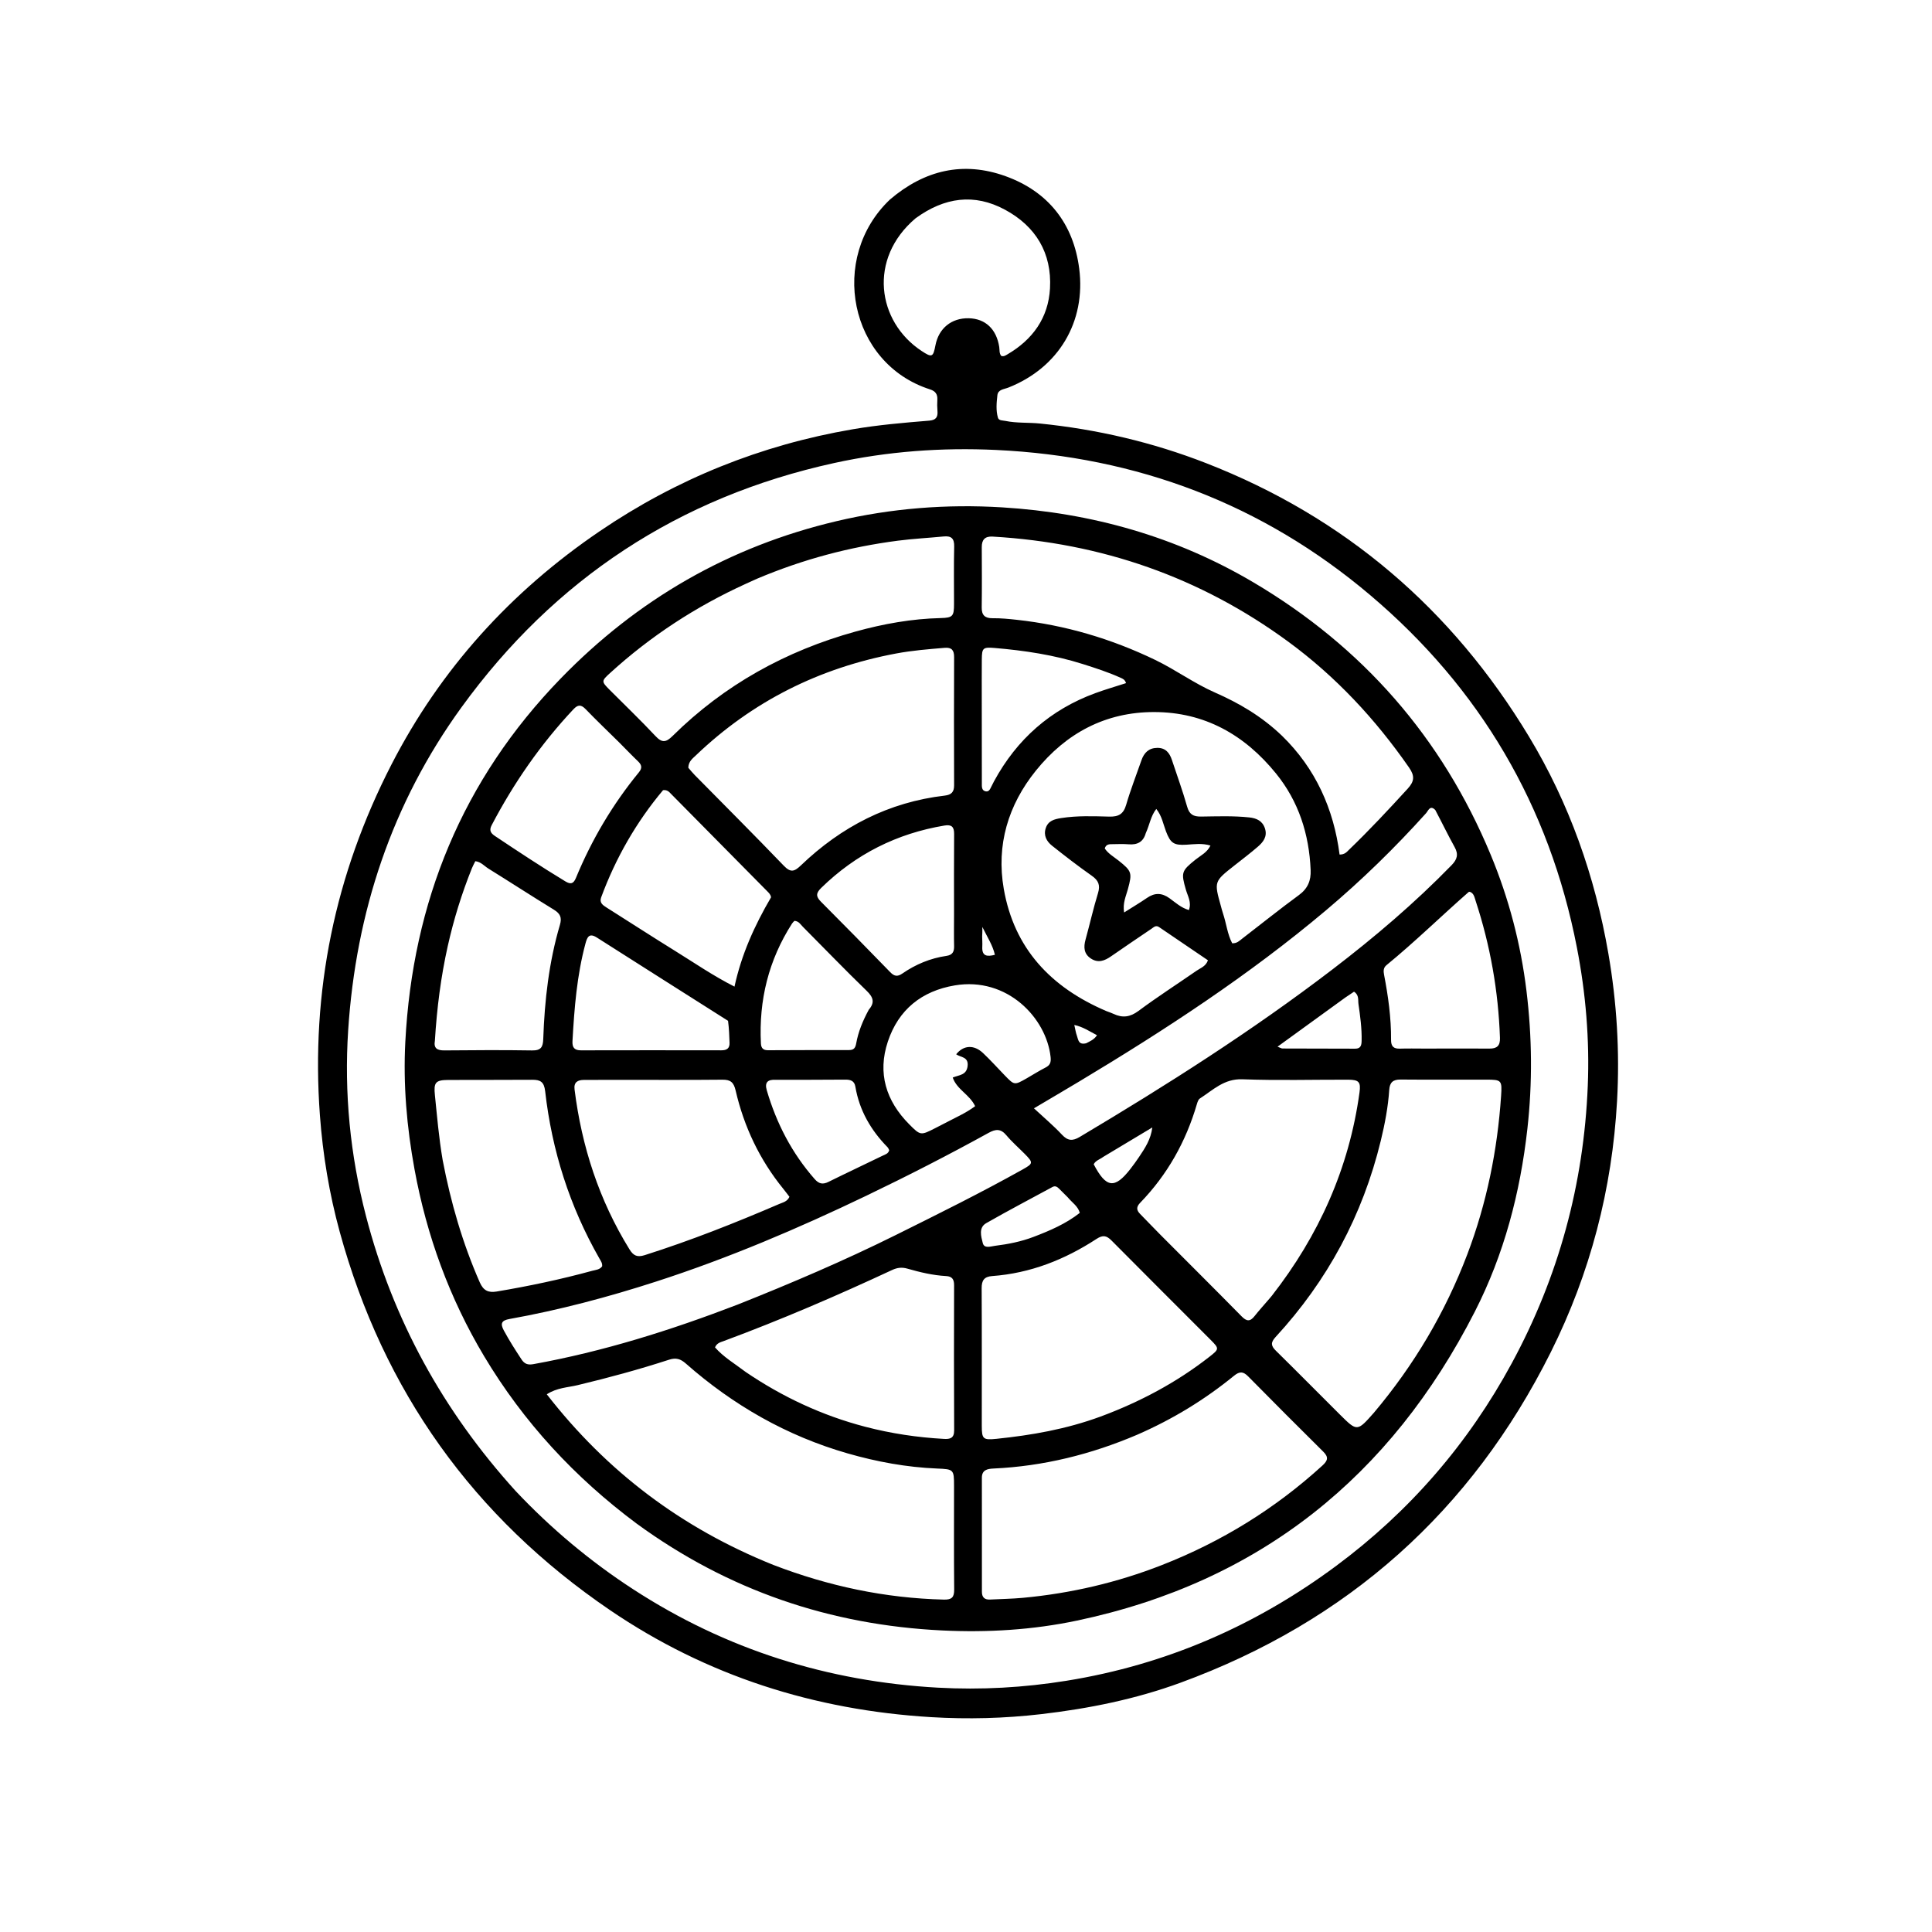<svg version="1.1" id="Layer_1" xmlns="http://www.w3.org/2000/svg" xmlns:xlink="http://www.w3.org/1999/xlink" x="0px" y="0px"
	 width="100%" viewBox="0 0 1024 1024" enable-background="new 0 0 1024 1024" xml:space="preserve">
<path fill="#000000" opacity="1" stroke="none" 
	d="
M471.732,105.72 
	C490.069,90.101 510.553,85.31 532.965,93.38 
	C555.667,101.554 568.943,118.619 571.994,142.285 
	C575.644,170.599 561.046,194.952 534.408,205.444 
	C532.195,206.316 528.975,206.384 528.635,209.479 
	C528.202,213.421 527.797,217.489 528.924,221.377 
	C529.397,223.013 531.417,222.791 532.84,223.086 
	C538.895,224.342 545.086,223.856 551.218,224.478 
	C581.522,227.549 610.873,234.409 639.229,245.463 
	C712.832,274.153 769.609,322.862 810.335,390.31 
	C831.818,425.887 845.389,464.462 852.473,505.429 
	C856.948,531.308 858.528,557.368 857.079,583.469 
	C854.487,630.178 842.886,674.771 821.958,716.666 
	C779.805,801.05 714.197,859.448 625.661,891.88 
	C601.855,900.601 577.123,905.594 551.892,908.529 
	C532.439,910.792 512.932,911.29 493.544,910.123 
	C431.835,906.409 374.615,888.317 323.282,853.377 
	C250.983,804.166 203.164,737.239 180.053,652.863 
	C174.519,632.657 171.098,612.03 169.554,591.064 
	C164.727,525.519 177.523,463.49 207.474,405.23 
	C233.489,354.628 270.71,313.611 317.8,281.593 
	C358.602,253.85 403.3,235.86 451.941,227.525 
	C465.395,225.22 478.948,224.061 492.515,222.951 
	C496.03,222.663 497.156,221.121 496.876,217.859 
	C496.705,215.872 496.688,213.854 496.809,211.863 
	C496.987,208.918 495.754,207.283 492.914,206.374 
	C450.144,192.69 439.064,136.663 471.732,105.72 
M273.268,790.235 
	C291.988,810.085 312.736,827.492 335.627,842.368 
	C384.766,874.301 438.8,891.273 497.11,894.497 
	C519.875,895.755 542.635,894.482 565.257,890.839 
	C617.939,882.356 665.395,861.697 708.114,830.016 
	C747.107,801.098 778.165,765.225 801.304,722.486 
	C826.136,676.62 839.44,627.583 841.551,575.572 
	C842.552,550.921 840.49,526.395 835.776,502.137 
	C821.182,427.035 784.431,364.693 726.225,315.417 
	C669.147,267.095 602.541,241.996 527.935,238.487 
	C499.105,237.131 470.41,239.216 442.125,245.415 
	C359.772,263.464 293.826,306.958 244.521,374.996 
	C207.663,425.859 188.612,483.595 184.538,546.077 
	C182.373,579.264 185.578,612.159 193.975,644.501 
	C208.243,699.462 234.756,747.694 273.268,790.235 
M485.243,115.724 
	C460.004,137.141 464.855,170.406 488.4,185.976 
	C493.985,189.67 494.594,189.344 495.8,183.038 
	C497.528,174.001 504.324,168.477 513.464,168.682 
	C522.3,168.88 528.159,174.464 529.619,183.904 
	C529.864,185.492 529.544,187.265 530.67,188.635 
	C532.009,189.117 533.02,188.366 533.987,187.8 
	C547.39,179.954 555.666,168.438 556.521,152.847 
	C557.55,134.112 548.989,119.942 532.644,111.132 
	C516.404,102.378 500.591,104.522 485.243,115.724 
z"/>
<path fill="#000000" opacity="1" stroke="none" 
	d="
M337.469,807.563 
	C304.582,783.068 277.471,753.738 256.602,718.833 
	C238.224,688.095 226.147,654.928 219.691,619.701 
	C215.599,597.37 213.641,574.839 214.825,552.188 
	C218.703,478 245.114,413.307 297.135,359.671 
	C337.831,317.713 386.491,289.633 443.487,276.203 
	C472.367,269.398 501.728,267.102 531.21,268.915 
	C578.553,271.826 623.302,284.398 664.331,308.66 
	C722.153,342.853 764.259,390.863 790.088,453.004 
	C799.724,476.187 806.033,500.282 809.06,525.145 
	C812.023,549.476 812.287,573.855 809.543,598.324 
	C805.74,632.232 797.193,664.798 781.716,695.14 
	C737.109,782.59 667.601,838.518 570.873,858.94 
	C547.366,863.903 523.381,865.337 499.372,864.174 
	C439.986,861.295 385.924,842.924 337.469,807.563 
M409.942,829.464 
	C439.032,840.653 469.076,847.073 500.303,847.821 
	C504.473,847.921 505.775,846.602 505.735,842.459 
	C505.558,824.143 505.663,805.825 505.657,787.507 
	C505.654,778.842 505.47,778.712 496.741,778.357 
	C480.565,777.699 464.749,774.787 449.225,770.324 
	C417.003,761.06 388.614,744.808 363.519,722.714 
	C360.747,720.273 358.357,719.459 354.621,720.674 
	C338.655,725.866 322.451,730.254 306.118,734.166 
	C300.868,735.424 295.238,735.485 289.809,739.009 
	C321.667,780.007 361.34,809.973 409.942,829.464 
M586.472,535.927 
	C587.714,536.406 588.993,536.809 590.194,537.377 
	C594.951,539.628 598.961,539.122 603.426,535.804 
	C613.444,528.36 623.964,521.593 634.233,514.483 
	C636.341,513.023 639.099,512.218 640.233,508.969 
	C631.605,503.113 622.958,497.262 614.335,491.375 
	C612.629,490.21 611.527,491.434 610.334,492.243 
	C603.166,497.1 595.983,501.935 588.875,506.878 
	C585.5,509.225 582.085,510.558 578.273,508.089 
	C574.409,505.587 574.253,502.008 575.376,497.941 
	C577.631,489.773 579.479,481.485 581.96,473.388 
	C583.258,469.15 582.229,466.666 578.683,464.173 
	C571.468,459.101 564.468,453.707 557.569,448.209 
	C554.732,445.948 552.987,442.824 554.266,438.93 
	C555.558,434.996 558.812,434.166 562.475,433.592 
	C570.934,432.265 579.44,432.6 587.909,432.82 
	C592.847,432.948 595.454,431.505 596.889,426.567 
	C599.207,418.589 602.259,410.824 604.987,402.965 
	C606.375,398.967 608.892,396.437 613.367,396.386 
	C617.788,396.334 619.904,399.034 621.154,402.837 
	C623.854,411.054 626.857,419.184 629.195,427.502 
	C630.381,431.72 632.501,432.851 636.63,432.796 
	C645.114,432.682 653.619,432.35 662.096,433.241 
	C666.028,433.654 669.175,435.076 670.473,439.167 
	C671.808,443.372 669.545,446.294 666.714,448.742 
	C662.685,452.225 658.43,455.448 654.243,458.745 
	C643.467,467.231 643.46,467.223 647.109,480.292 
	C647.466,481.572 647.781,482.866 648.206,484.123 
	C649.99,489.401 650.535,495.102 653.09,499.954 
	C655.642,500.074 656.935,498.62 658.347,497.535 
	C668.385,489.826 678.246,481.879 688.455,474.405 
	C693.173,470.951 694.899,466.685 694.667,461.158 
	C693.868,442.157 688.337,424.77 676.273,409.919 
	C659.672,389.482 638.479,377.418 611.69,377.403 
	C585.859,377.388 565.028,388.635 549.035,408.456 
	C534.326,426.687 527.98,447.898 532.013,471.087 
	C537.493,502.594 556.821,523.301 586.472,535.927 
M602.781,760.415 
	C578.408,770.824 553.07,777.141 526.534,778.352 
	C523.273,778.501 520.416,779.117 520.414,783.23 
	C520.402,803.38 520.418,823.53 520.432,843.68 
	C520.435,846.546 521.776,847.95 524.764,847.792 
	C530.567,847.486 536.359,847.421 542.177,846.878 
	C567.502,844.517 591.991,838.831 615.662,829.579 
	C647.318,817.206 675.788,799.696 700.918,776.76 
	C703.683,774.236 704.349,772.373 701.413,769.468 
	C688.035,756.236 674.755,742.903 661.541,729.507 
	C658.929,726.86 657.026,726.759 654.027,729.205 
	C638.598,741.793 621.747,752.13 602.781,760.415 
M728.229,748.736 
	C749.446,723.551 766.013,695.63 777.705,664.822 
	C787.986,637.733 793.667,609.673 795.612,580.813 
	C796.166,572.589 795.851,572.235 787.792,572.23 
	C772.635,572.219 757.479,572.312 742.324,572.18 
	C738.332,572.146 736.59,573.686 736.325,577.652 
	C735.714,586.778 733.994,595.761 731.839,604.624 
	C722.243,644.094 703.617,678.786 676.093,708.641 
	C673.382,711.581 673.6,713.314 676.284,715.95 
	C687.687,727.147 698.898,738.539 710.234,749.805 
	C719.321,758.835 719.357,758.799 728.229,748.736 
M679.501,389.992 
	C697.284,407.312 706.881,428.712 710.004,452.933 
	C712.781,452.97 713.83,451.516 714.986,450.406 
	C725.802,440.018 736.012,429.053 746.135,417.991 
	C749.71,414.086 749.873,411.203 746.829,406.818 
	C729.009,381.147 707.984,358.57 682.771,340.079 
	C636.147,305.885 583.748,287.745 526.118,284.405 
	C522.042,284.169 520.338,286.06 520.358,290.019 
	C520.41,300.68 520.477,311.342 520.329,322.001 
	C520.272,326.147 522.156,327.71 526.047,327.668 
	C530.369,327.621 534.647,328.041 538.96,328.514 
	C564.68,331.339 589.054,338.564 612.334,349.795 
	C623.151,355.014 632.91,362.207 643.859,367.012 
	C656.825,372.701 668.757,379.69 679.501,389.992 
M364.823,406.925 
	C365.914,408.176 366.942,409.489 368.104,410.67 
	C383.883,426.695 399.805,442.583 415.381,458.802 
	C419.041,462.613 420.986,462.043 424.49,458.682 
	C445.89,438.156 471.059,425.146 500.769,421.678 
	C504.252,421.272 505.705,419.768 505.692,416.227 
	C505.614,393.57 505.605,370.912 505.694,348.255 
	C505.708,344.607 504.399,343.05 500.695,343.361 
	C492.09,344.083 483.484,344.77 474.982,346.362 
	C434.314,353.978 398.778,371.707 368.828,400.368 
	C367.089,402.033 364.901,403.552 364.823,406.925 
M672.81,688.321 
	C673.239,687.811 673.685,687.314 674.095,686.79 
	C698.978,654.924 715.05,619.258 720.562,579.039 
	C721.322,573.491 720.312,572.272 714.444,572.258 
	C695.792,572.212 677.12,572.745 658.494,572.04 
	C648.797,571.673 642.934,577.738 635.955,582.232 
	C635.12,582.77 634.681,584.151 634.365,585.232 
	C628.565,605.088 618.719,622.625 604.311,637.509 
	C602.182,639.708 602.311,641.42 604.302,643.437 
	C607.927,647.111 611.47,650.868 615.113,654.526 
	C629.449,668.923 643.867,683.24 658.113,697.725 
	C660.744,700.401 662.576,700.553 664.9,697.606 
	C667.269,694.601 669.864,691.775 672.81,688.321 
M583.376,750.788 
	C604.101,743.081 623.441,732.849 640.908,719.206 
	C646.237,715.043 646.317,714.821 641.723,710.211 
	C624.213,692.643 606.615,675.162 589.165,657.534 
	C586.493,654.835 584.565,654.442 581.162,656.664 
	C564.347,667.645 546.087,674.859 525.863,676.34 
	C521.649,676.648 520.273,678.63 520.297,682.782 
	C520.435,707.087 520.349,731.394 520.367,755.7 
	C520.372,762.74 521.047,763.347 528.221,762.602 
	C546.767,760.676 565.058,757.526 583.376,750.788 
M401.213,306.749 
	C399.241,307.641 397.266,308.529 395.297,309.426 
	C368.878,321.466 344.838,337.128 323.372,356.699 
	C318.699,360.959 318.705,361.192 323.115,365.624 
	C331.221,373.771 339.542,381.714 347.394,390.098 
	C350.912,393.855 352.983,393.546 356.53,390.042 
	C383.9,363.005 416.514,344.965 453.48,334.73 
	C468.23,330.646 483.247,327.946 498.631,327.587 
	C505.011,327.439 505.645,326.559 505.653,320.144 
	C505.665,309.983 505.489,299.818 505.734,289.662 
	C505.837,285.394 504.203,283.941 500.166,284.335 
	C492.066,285.124 483.92,285.532 475.856,286.58 
	C450.336,289.895 425.646,296.412 401.213,306.749 
M391.028,691.432 
	C419.339,680.158 447.351,668.212 474.659,654.648 
	C497.327,643.388 520.008,632.161 542.104,619.795 
	C547.609,616.714 547.727,616.25 543.2,611.662 
	C539.923,608.343 536.367,605.263 533.381,601.702 
	C530.417,598.168 527.766,598.352 523.965,600.447 
	C502.673,612.186 481.032,623.261 459.112,633.787 
	C422.914,651.17 386.032,666.873 347.785,679.245 
	C322.283,687.495 296.428,694.362 270.036,699.096 
	C265.84,699.848 265.032,701.457 267.04,705.178 
	C269.895,710.466 273.113,715.511 276.412,720.52 
	C277.97,722.885 279.709,723.568 282.695,723.028 
	C319.665,716.343 355.31,705.163 391.028,691.432 
M395.276,727.21 
	C414.739,740.423 435.752,750.246 458.546,756.201 
	C472.26,759.784 486.2,761.875 500.342,762.649 
	C503.463,762.82 505.742,762.352 505.72,758.151 
	C505.58,732.485 505.624,706.819 505.686,681.153 
	C505.694,678.087 504.656,676.511 501.443,676.337 
	C494.435,675.958 487.634,674.325 480.922,672.402 
	C478.033,671.575 475.591,671.844 472.83,673.131 
	C443.536,686.784 413.867,699.562 383.55,710.797 
	C381.892,711.411 379.983,711.792 378.966,714.137 
	C383.402,719.222 389.311,722.693 395.276,727.21 
M327.5,572.339 
	C321.505,572.35 315.509,572.346 309.514,572.378 
	C306.173,572.395 304.042,573.568 304.53,577.459 
	C308.325,607.727 317.534,636.109 333.631,662.169 
	C335.751,665.601 337.783,666.5 341.726,665.249 
	C366.019,657.541 389.671,648.174 413.061,638.114 
	C414.947,637.302 417.275,636.892 418.418,634.323 
	C417.368,632.96 416.296,631.501 415.155,630.099 
	C402.645,614.715 394.35,597.237 389.9,578.001 
	C388.911,573.728 387.28,572.22 382.961,572.263 
	C364.809,572.441 346.654,572.339 327.5,572.339 
M760.744,429.342 
	C757.966,426.435 756.972,429.758 755.846,431.011 
	C739.335,449.368 721.697,466.564 702.82,482.469 
	C662.065,516.807 617.619,545.841 572.021,573.206 
	C564.51,577.714 556.951,582.14 548.011,587.435 
	C553.488,592.528 558.455,596.677 562.83,601.376 
	C565.937,604.714 568.48,604.86 572.279,602.6 
	C618.384,575.164 663.616,546.412 706.269,513.783 
	C728.509,496.769 749.804,478.655 769.373,458.561 
	C772.405,455.447 773.102,452.781 770.958,448.928 
	C767.483,442.68 764.382,436.224 760.744,429.342 
M234.632,614.927 
	C238.894,637.216 245.145,658.883 254.3,679.705 
	C256.208,684.044 258.834,685.27 263.238,684.534 
	C280.292,681.68 297.188,678.117 313.866,673.554 
	C315.712,673.049 317.878,673 319.144,671.159 
	C319.338,669.483 318.384,668.235 317.66,666.967 
	C301.934,639.426 292.512,609.803 288.944,578.368 
	C288.376,573.362 286.383,572.273 282.067,572.306 
	C267.242,572.421 252.415,572.327 237.59,572.397 
	C230.753,572.429 229.824,573.8 230.511,580.467 
	C231.669,591.692 232.583,602.941 234.632,614.927 
M408.659,475.613 
	C408.515,474.168 407.511,473.245 406.583,472.305 
	C389.636,455.135 372.685,437.97 355.712,420.826 
	C354.695,419.798 353.742,418.494 351.428,418.812 
	C337.312,435.638 326.362,454.686 318.629,475.617 
	C317.555,478.526 319.565,479.797 321.632,481.102 
	C333.726,488.738 345.727,496.522 357.888,504.049 
	C368.034,510.33 377.879,517.136 389.293,522.929 
	C392.988,505.92 399.833,490.704 408.659,475.613 
M230.498,551.597 
	C229.76,555.714 231.806,556.768 235.571,556.736 
	C251.044,556.603 266.521,556.489 281.991,556.748 
	C286.783,556.828 287.788,554.949 287.937,550.613 
	C288.642,530.166 290.947,509.902 296.765,490.208 
	C297.945,486.214 296.864,484.171 293.51,482.115 
	C281.883,474.99 270.444,467.558 258.857,460.367 
	C256.688,459.021 254.931,456.791 251.929,456.451 
	C251.272,457.796 250.622,458.94 250.136,460.148 
	C244.731,473.578 240.462,487.361 237.308,501.49 
	C233.685,517.717 231.578,534.149 230.498,551.597 
M500.879,595.272 
	C506.231,592.414 511.868,590.023 516.843,586.297 
	C513.93,580.089 507.156,577.523 504.963,571.11 
	C508.445,569.708 512.274,569.889 512.847,565.041 
	C513.438,560.035 509.138,560.493 506.79,558.796 
	C510.697,553.893 516.25,553.61 521.063,558.169 
	C525.045,561.941 528.718,566.038 532.54,569.98 
	C537.64,575.238 537.651,575.244 544.159,571.541 
	C547.485,569.649 550.709,567.564 554.116,565.837 
	C556.588,564.585 557.137,563.038 556.843,560.277 
	C554.642,539.583 533.845,517.604 506.078,522.277 
	C488.46,525.242 476.198,535.165 470.572,552.071 
	C465.009,568.789 469.599,583.502 481.884,595.88 
	C487.899,601.941 487.969,601.872 495.777,597.894 
	C497.26,597.139 498.738,596.377 500.879,595.272 
M328.098,393.422 
	C322.176,387.579 316.156,381.83 310.377,375.849 
	C307.922,373.308 306.249,373.456 303.894,375.965 
	C286.584,394.41 272.328,414.981 260.6,437.358 
	C259.188,440.053 260.005,441.539 262.308,443.078 
	C274.617,451.305 286.969,459.459 299.633,467.138 
	C302.528,468.894 303.991,468.388 305.261,465.311 
	C313.632,445.035 324.696,426.339 338.609,409.368 
	C340.548,407.003 340.128,405.385 338.108,403.459 
	C334.859,400.361 331.772,397.093 328.098,393.422 
M505.66,484.5 
	C505.657,470.344 505.574,456.187 505.703,442.032 
	C505.737,438.23 504.362,436.925 500.627,437.545 
	C475.399,441.738 453.635,452.683 435.307,470.564 
	C432.582,473.222 432.257,475.051 435.063,477.86 
	C447.419,490.231 459.653,502.726 471.836,515.268 
	C473.947,517.442 475.631,517.806 478.24,516.006 
	C485.31,511.125 493.118,507.871 501.664,506.632 
	C504.803,506.177 505.768,504.464 505.692,501.487 
	C505.557,496.161 505.657,490.829 505.66,484.5 
M755.502,555.772 
	C766.815,555.76 778.128,555.681 789.44,555.773 
	C793.442,555.805 795.146,554.271 795.006,550.132 
	C794.165,525.254 789.857,501.006 782.089,477.369 
	C781.49,475.548 781.176,473.422 779.041,472.672 
	C778.74,472.72 778.529,472.689 778.426,472.78 
	C763.81,485.608 749.905,499.234 734.848,511.567 
	C733.198,512.919 733.208,514.691 733.572,516.579 
	C735.773,527.997 737.377,539.493 737.289,551.146 
	C737.262,554.643 738.656,555.919 742.027,555.802 
	C746.181,555.658 750.344,555.769 755.502,555.772 
M385.879,541.056 
	C362.697,526.353 339.497,511.677 316.35,496.919 
	C312.22,494.286 311.204,496.762 310.313,500.074 
	C305.756,517.015 304.403,534.375 303.427,551.794 
	C303.241,555.117 304.357,556.705 307.917,556.696 
	C332.721,556.629 357.525,556.656 382.329,556.688 
	C385.13,556.691 386.805,555.745 386.673,552.649 
	C386.518,549.003 386.442,545.353 385.879,541.056 
M460.484,535.157 
	C463.713,531.416 462.947,528.627 459.367,525.169 
	C447.871,514.066 436.803,502.521 425.519,491.198 
	C424.288,489.963 423.348,488.174 421.052,488.077 
	C420.665,488.507 420.157,488.939 419.812,489.475 
	C407.355,508.868 402.145,530.139 403.302,553.077 
	C403.43,555.605 404.592,556.657 407.034,556.647 
	C421.356,556.592 435.677,556.533 449.998,556.552 
	C452.515,556.555 453.362,555.47 453.797,553.051 
	C454.893,546.959 457.186,541.239 460.484,535.157 
M520.345,360.504 
	C520.357,378.635 520.356,396.766 520.4,414.896 
	C520.404,416.674 520.13,418.99 522.44,419.439 
	C524.463,419.832 524.956,417.663 525.757,416.264 
	C526.17,415.543 526.491,414.771 526.888,414.041 
	C538.978,391.796 556.771,376.083 580.591,367.362 
	C585.936,365.405 591.418,363.824 596.829,362.072 
	C596.221,360.17 595.091,359.757 594.044,359.281 
	C587.529,356.316 580.732,354.126 573.922,351.965 
	C558.658,347.121 542.933,344.771 527.042,343.429 
	C520.904,342.911 520.45,343.511 520.38,349.526 
	C520.341,352.853 520.355,356.18 520.345,360.504 
M411.102,572.319 
	C407.086,572.111 405.128,573.511 406.411,577.892 
	C411.533,595.383 419.712,611.186 431.794,624.938 
	C434.072,627.53 436.121,627.902 439.142,626.405 
	C448.679,621.678 458.324,617.169 467.893,612.506 
	C469.168,611.885 470.799,611.531 471.301,609.628 
	C471.041,609.154 470.838,608.48 470.401,608.034 
	C461.552,599.017 455.483,588.534 453.362,575.948 
	C452.838,572.836 450.805,572.196 447.934,572.225 
	C435.951,572.346 423.966,572.296 411.102,572.319 
M607.272,441.62 
	C605.97,446.236 602.836,447.884 598.204,447.499 
	C595.39,447.265 592.543,447.388 589.712,447.431 
	C588.082,447.455 586.281,447.287 585.539,449.685 
	C587.314,452.424 590.262,454.063 592.826,456.097 
	C599.92,461.725 600.157,462.646 597.786,471.34 
	C596.775,475.048 594.973,478.689 595.805,483.628 
	C600.197,480.85 604.162,478.504 607.951,475.9 
	C612.06,473.076 615.804,473.16 619.886,476.103 
	C623.039,478.376 625.99,481.148 630.144,482.356 
	C631.656,478.258 629.529,474.972 628.562,471.623 
	C625.916,462.457 626.17,461.604 633.679,455.592 
	C636.402,453.412 639.81,451.846 641.571,448.156 
	C637.103,446.814 632.974,447.461 628.86,447.711 
	C622.133,448.119 620.393,446.892 618.01,440.68 
	C616.51,436.767 615.848,432.444 612.854,428.76 
	C609.857,432.605 609.37,437.051 607.272,441.62 
M565.912,634.586 
	C564.378,633.056 562.849,631.524 561.311,629.999 
	C560.31,629.006 559.28,628.339 557.781,629.154 
	C546.08,635.522 534.258,641.679 522.704,648.305 
	C518.572,650.674 520.016,655.354 520.881,658.813 
	C521.667,661.955 525.057,660.592 527.402,660.302 
	C534.345,659.441 541.202,658.087 547.758,655.59 
	C556.44,652.284 564.961,648.634 572.319,642.844 
	C571.279,639.174 568.327,637.533 565.912,634.586 
M713.097,528.679 
	C701.306,537.228 689.514,545.777 677.122,554.761 
	C678.596,555.318 679.175,555.726 679.757,555.728 
	C692.585,555.781 705.414,555.771 718.243,555.821 
	C721.306,555.833 721.638,553.948 721.689,551.523 
	C721.826,545.009 720.936,538.582 720.018,532.176 
	C719.714,530.054 720.427,527.379 717.656,525.623 
	C716.378,526.464 715.017,527.358 713.097,528.679 
M584.685,613.205 
	C583.009,614.496 580.739,615.042 579.683,617.083 
	C586.264,629.692 590.782,630.281 599.073,619.643 
	C600.71,617.542 602.279,615.381 603.76,613.168 
	C606.86,608.534 609.975,603.894 610.748,597.572 
	C602.262,602.653 593.776,607.733 584.685,613.205 
M575.673,552.955 
	C577.654,551.903 579.838,551.114 581.432,548.695 
	C577.462,546.631 574.04,544.255 569.403,543.245 
	C569.932,545.514 570.173,547.32 570.788,548.989 
	C571.523,550.982 571.501,553.955 575.673,552.955 
M520.563,496.327 
	C520.594,498.151 520.729,499.98 520.637,501.797 
	C520.378,506.893 523.192,507.118 527.316,506.067 
	C526.138,500.925 523.364,496.855 520.67,491.303 
	C520.67,493.7 520.67,494.685 520.563,496.327 
z"/>
</svg>